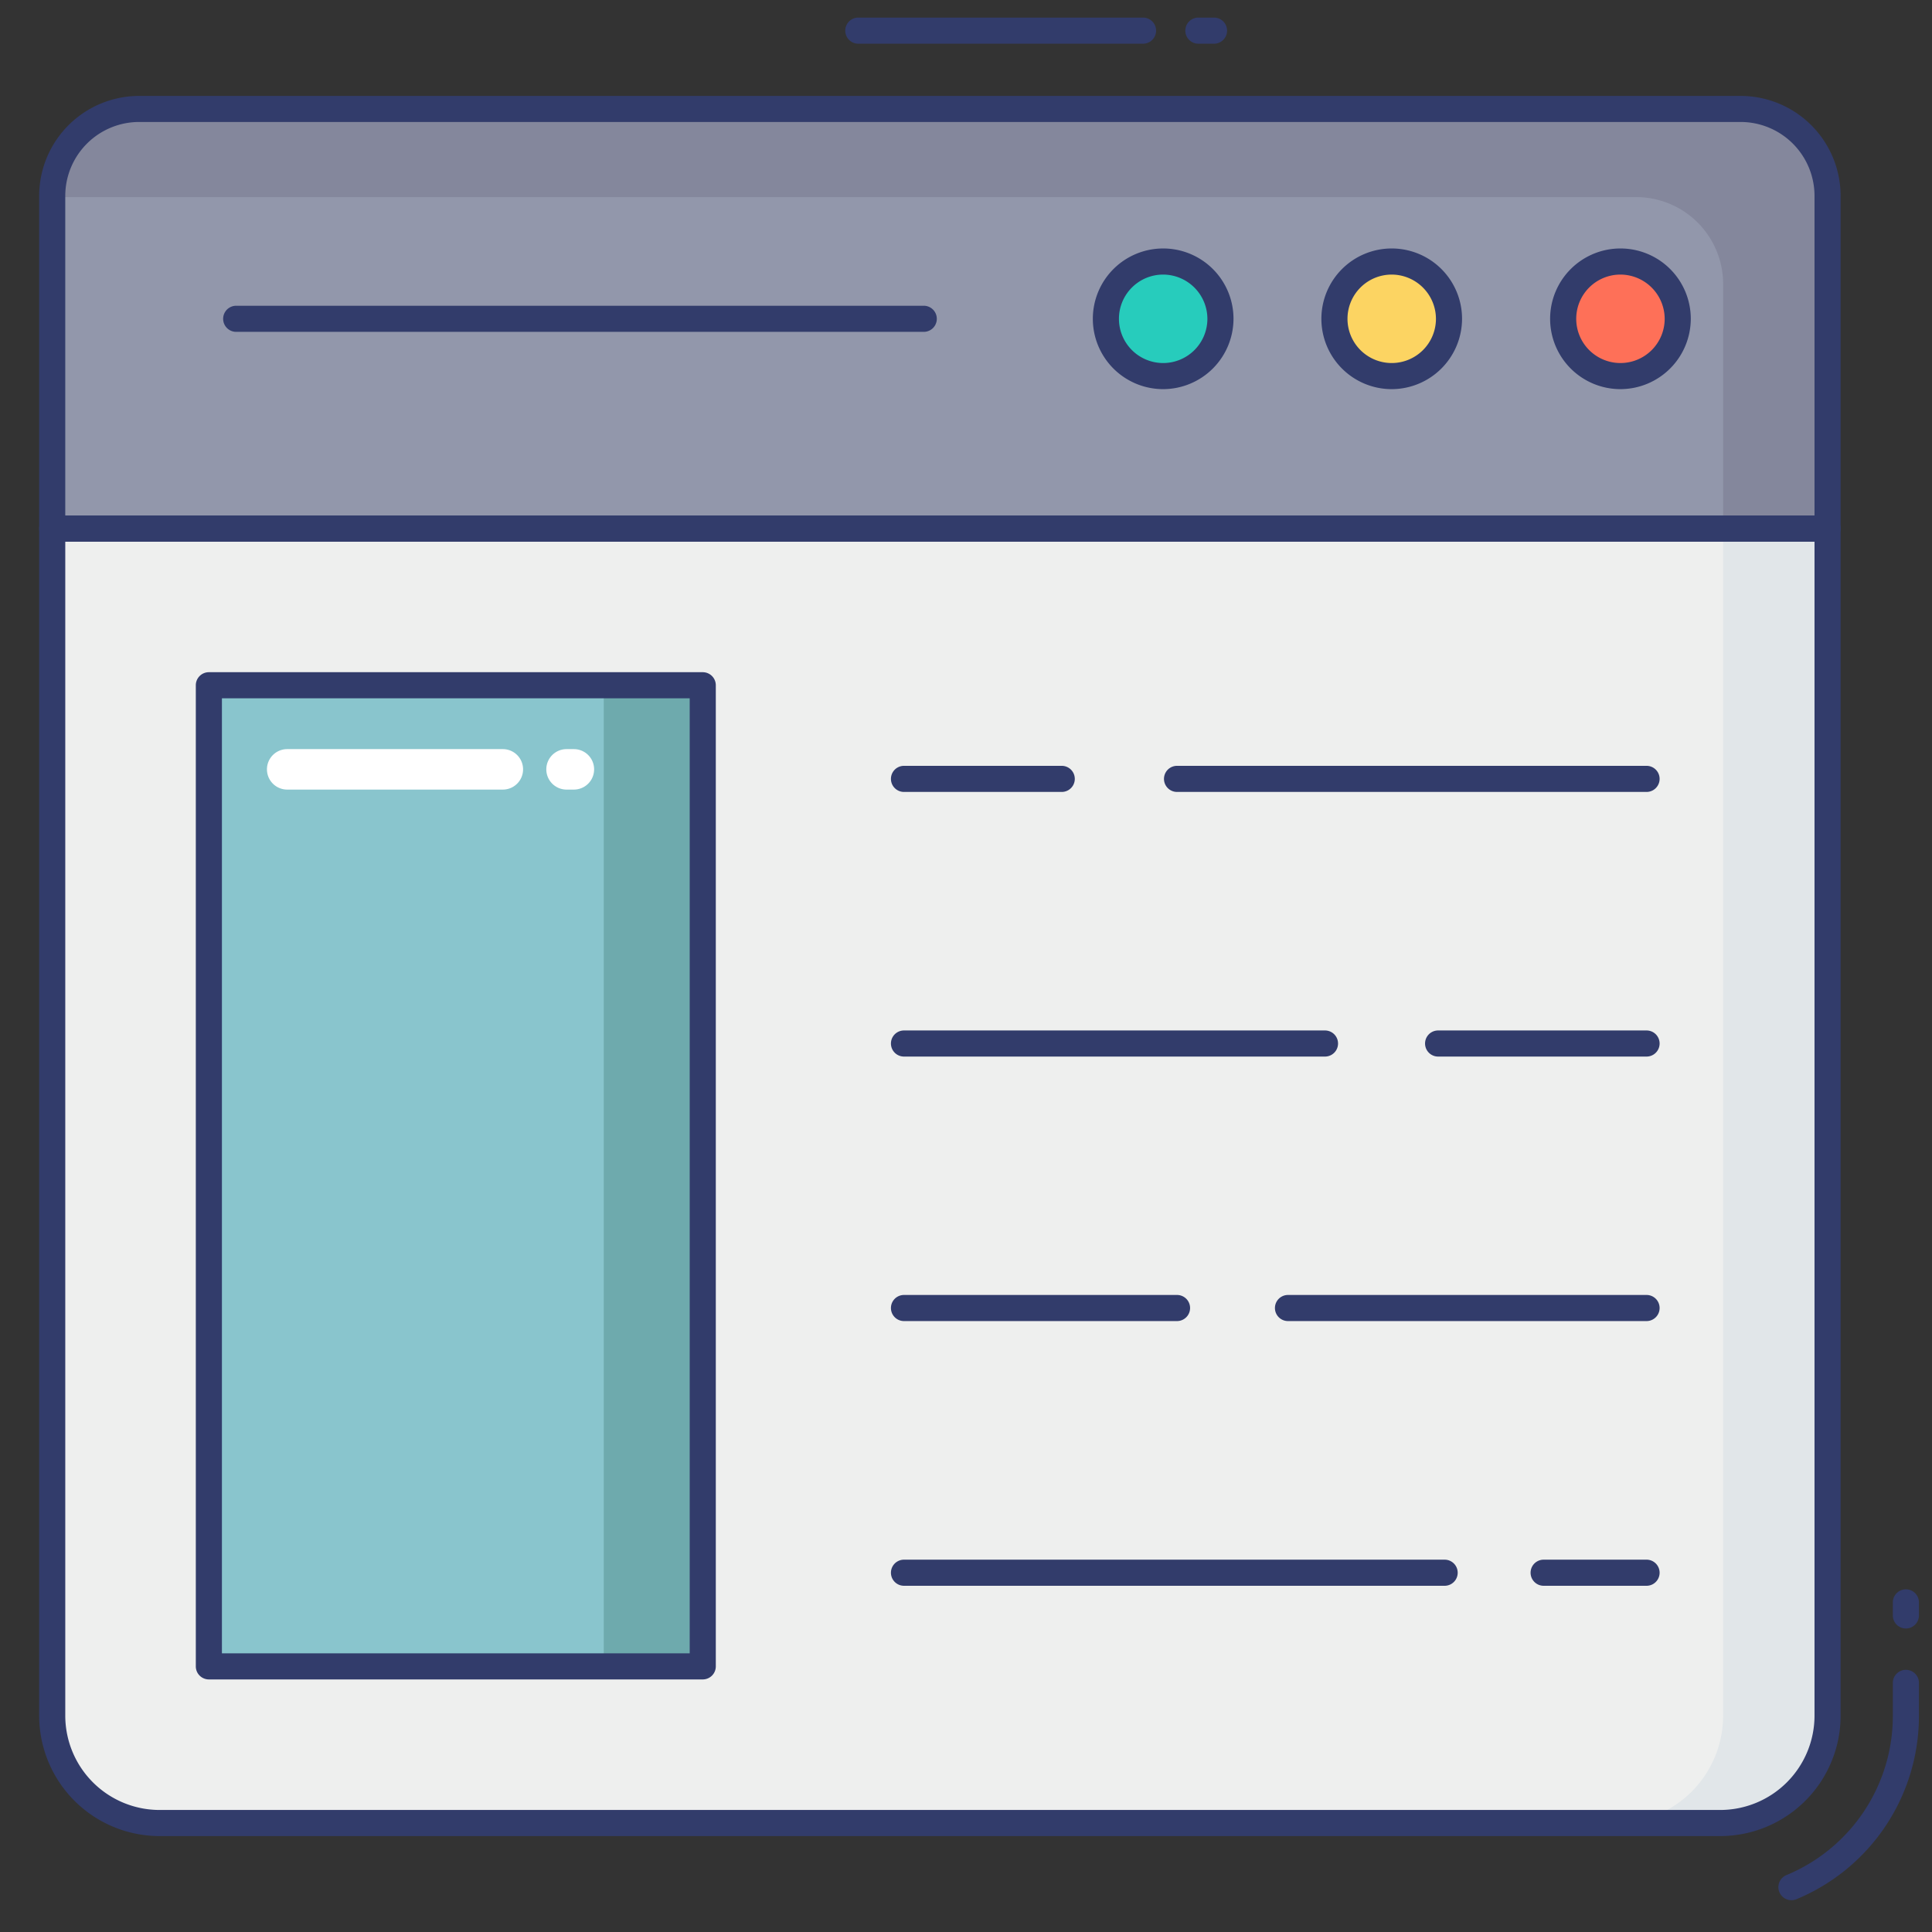 <svg id="color_line" height="512" viewBox="0 0 74 74" width="512" xmlns="http://www.w3.org/2000/svg" data-name="color line"><rect x="0" y="0" width="74" height="74" fill="#333333" stroke="none"/><path d="m2 20.247v45.468a4.111 4.111 0 0 0 4.111 4.11h59.778a4.111 4.111 0 0 0 4.111-4.11v-45.468z" fill="#eeefee"/><path d="m8 26.247h18.917v37.579h-18.917z" fill="#89c5cd"/><path d="m23.125 26.25h3.795v37.58h-3.795z" fill="#6eaaad"/><path d="m70 7.5a3.327 3.327 0 0 0 -3.328-3.327h-61.344a3.327 3.327 0 0 0 -3.328 3.327v12.747h68z" fill="#9297ab"/><path d="m70 20.25v45.46a4.118 4.118 0 0 1 -4.11 4.12h-4a4.118 4.118 0 0 0 4.11-4.12v-45.46z" fill="#e1e6e9"/><path d="m70 7.5v12.75h-4v-9.37a3.329 3.329 0 0 0 -3.33-3.33h-60.67v-.05a3.329 3.329 0 0 1 3.33-3.33h61.34a3.329 3.329 0 0 1 3.33 3.33z" fill="#84879c"/><circle cx="62.067" cy="12.211" fill="#fe7058" r="2.195"/><path d="m62.067 14.905a2.694 2.694 0 1 1 2.694-2.694 2.7 2.7 0 0 1 -2.694 2.694zm0-4.388a1.694 1.694 0 1 0 1.694 1.694 1.7 1.7 0 0 0 -1.694-1.694z" fill="#323c6b"/><circle cx="53.309" cy="12.211" fill="#fcd462" r="2.195"/><path d="m53.309 14.905a2.694 2.694 0 1 1 2.691-2.694 2.7 2.7 0 0 1 -2.691 2.694zm0-4.388a1.694 1.694 0 1 0 1.691 1.694 1.7 1.7 0 0 0 -1.691-1.694z" fill="#323c6b"/><circle cx="44.552" cy="12.211" fill="#27ccbc" r="2.195"/><g fill="#323c6b"><path d="m44.552 14.905a2.694 2.694 0 1 1 2.694-2.694 2.7 2.7 0 0 1 -2.694 2.694zm0-4.388a1.694 1.694 0 1 0 1.694 1.694 1.7 1.7 0 0 0 -1.694-1.694z"/><path d="m35.382 12.711h-26.335a.5.5 0 0 1 0-1h26.335a.5.5 0 0 1 0 1z"/><path d="m63.067 30.333h-17.984a.5.5 0 0 1 0-1h17.984a.5.5 0 1 1 0 1z"/><path d="m40.667 30.333h-6.042a.5.5 0 0 1 0-1h6.042a.5.5 0 0 1 0 1z"/><path d="m63.067 40.469h-7.984a.5.5 0 0 1 0-1h7.984a.5.5 0 0 1 0 1z"/><path d="m50.75 40.469h-16.125a.5.5 0 0 1 0-1h16.125a.5.5 0 0 1 0 1z"/><path d="m63.067 50.6h-13.734a.5.5 0 0 1 0-1h13.734a.5.5 0 0 1 0 1z"/><path d="m45.083 50.6h-10.458a.5.5 0 0 1 0-1h10.458a.5.5 0 0 1 0 1z"/><path d="m63.067 60.739h-3.942a.5.5 0 0 1 0-1h3.942a.5.5 0 0 1 0 1z"/><path d="m55.333 60.739h-20.708a.5.5 0 0 1 0-1h20.708a.5.5 0 0 1 0 1z"/><path d="m68.617 72.782a.5.5 0 0 1 -.192-.962 6.6 6.6 0 0 0 4.075-6.106v-1.256a.5.5 0 0 1 1 0v1.256a7.6 7.6 0 0 1 -4.69 7.029.486.486 0 0 1 -.193.039z"/><path d="m73 62.375a.5.5 0 0 1 -.5-.5v-.5a.5.5 0 0 1 1 0v.5a.5.5 0 0 1 -.5.5z"/><path d="m43.781 1.674h-10.906a.5.5 0 0 1 0-1h10.906a.5.5 0 1 1 0 1z"/><path d="m46.5 1.674h-.6a.5.5 0 0 1 0-1h.6a.5.5 0 1 1 0 1z"/><path d="m65.889 70.326h-59.778a4.616 4.616 0 0 1 -4.611-4.612v-45.467a.5.5 0 0 1 .5-.5h68a.5.5 0 0 1 .5.5v45.467a4.616 4.616 0 0 1 -4.611 4.612zm-63.389-49.579v44.967a3.615 3.615 0 0 0 3.611 3.612h59.778a3.615 3.615 0 0 0 3.611-3.612v-44.967z"/><path d="m70 20.747h-68a.5.5 0 0 1 -.5-.5v-12.747a3.833 3.833 0 0 1 3.828-3.826h61.344a3.833 3.833 0 0 1 3.828 3.826v12.747a.5.5 0 0 1 -.5.5zm-67.5-1h67v-12.247a2.832 2.832 0 0 0 -2.828-2.828h-61.344a2.832 2.832 0 0 0 -2.828 2.828z"/><path d="m26.917 64.326h-18.917a.5.5 0 0 1 -.5-.5v-37.579a.5.5 0 0 1 .5-.5h18.917a.5.5 0 0 1 .5.5v37.579a.5.5 0 0 1 -.5.5zm-18.417-1h17.917v-36.579h-17.917z"/></g><path d="m21.7 28.693h.281a.775.775 0 0 1 0 1.55h-.281a.775.775 0 1 1 0-1.55z" fill="#fff"/><path d="m11 28.693h8.26a.775.775 0 0 1 0 1.55h-8.26a.775.775 0 0 1 0-1.55z" fill="#fff"/></svg>